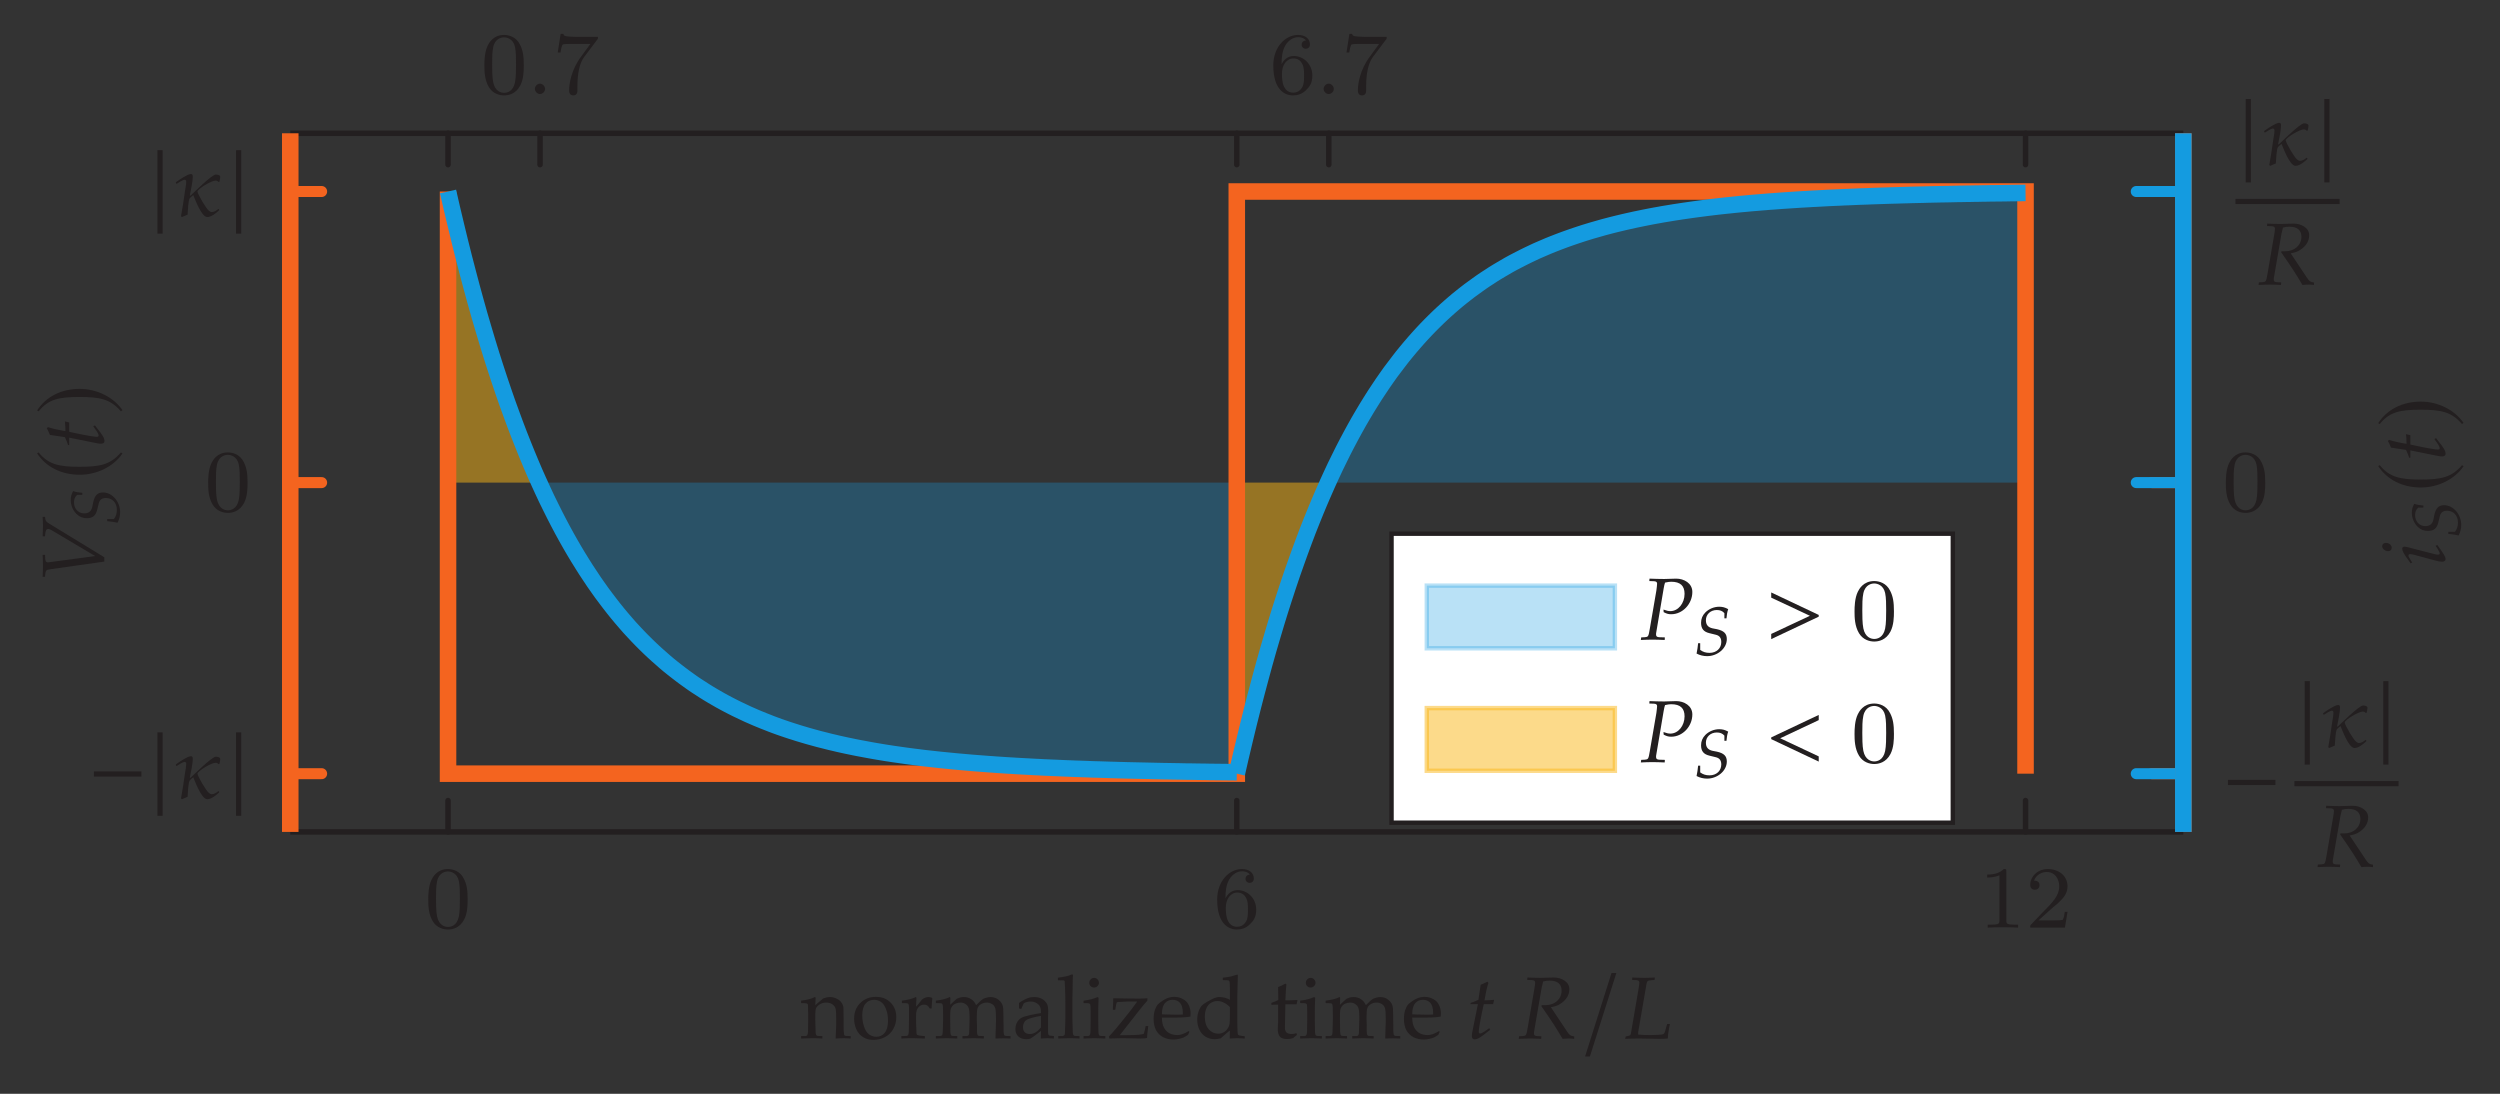 <?xml version="1.0" encoding="UTF-8"?>
<svg xmlns="http://www.w3.org/2000/svg" xmlns:xlink="http://www.w3.org/1999/xlink" width="226.054pt" height="98.902pt" viewBox="0 0 226.054 98.902" version="1.1">
<rect x="0" y="0" width="226.054" height="98.902" fill="#333333" stroke="none"/>
<defs>
<g>
<symbol overflow="visible" id="glyph0-0">
<path style="stroke:none;" d=""/>
</symbol>
<symbol overflow="visible" id="glyph0-1">
<path style="stroke:none;" d="M 3.891 -2.547 C 3.891 -3.391 3.812 -3.906 3.547 -4.422 C 3.203 -5.125 2.547 -5.297 2.109 -5.297 C 1.109 -5.297 0.734 -4.547 0.625 -4.328 C 0.344 -3.75 0.328 -2.953 0.328 -2.547 C 0.328 -2.016 0.344 -1.219 0.734 -0.578 C 1.094 0.016 1.688 0.172 2.109 0.172 C 2.5 0.172 3.172 0.047 3.578 -0.734 C 3.875 -1.312 3.891 -2.031 3.891 -2.547 Z M 3.188 -2.641 C 3.188 -2.172 3.188 -1.453 3.094 -1 C 2.922 -0.172 2.375 -0.062 2.109 -0.062 C 1.844 -0.062 1.297 -0.188 1.125 -1.016 C 1.031 -1.469 1.031 -2.219 1.031 -2.641 C 1.031 -3.188 1.031 -3.75 1.125 -4.188 C 1.297 -5 1.906 -5.078 2.109 -5.078 C 2.375 -5.078 2.938 -4.938 3.094 -4.219 C 3.188 -3.781 3.188 -3.172 3.188 -2.641 Z M 3.188 -2.641 "/>
</symbol>
<symbol overflow="visible" id="glyph0-2">
<path style="stroke:none;" d="M 3.875 -1.625 C 3.875 -2.656 3.078 -3.391 2.203 -3.391 C 1.625 -3.391 1.281 -3.031 1.094 -2.641 C 1.094 -3.297 1.156 -3.875 1.438 -4.359 C 1.688 -4.766 2.094 -5.094 2.594 -5.094 C 2.75 -5.094 3.109 -5.062 3.297 -4.797 C 2.938 -4.766 2.906 -4.5 2.906 -4.422 C 2.906 -4.172 3.094 -4.047 3.281 -4.047 C 3.422 -4.047 3.656 -4.125 3.656 -4.438 C 3.656 -4.906 3.297 -5.297 2.578 -5.297 C 1.469 -5.297 0.344 -4.25 0.344 -2.531 C 0.344 -0.359 1.359 0.172 2.125 0.172 C 2.516 0.172 2.922 0.062 3.281 -0.281 C 3.609 -0.594 3.875 -0.922 3.875 -1.625 Z M 3.125 -1.625 C 3.125 -1.219 3.125 -0.875 2.969 -0.578 C 2.75 -0.219 2.484 -0.078 2.125 -0.078 C 1.703 -0.078 1.438 -0.359 1.328 -0.594 C 1.141 -0.953 1.125 -1.484 1.125 -1.797 C 1.125 -2.578 1.547 -3.172 2.172 -3.172 C 2.562 -3.172 2.812 -2.969 2.953 -2.688 C 3.125 -2.391 3.125 -2.031 3.125 -1.625 Z M 3.125 -1.625 "/>
</symbol>
<symbol overflow="visible" id="glyph0-3">
<path style="stroke:none;" d="M 3.562 0 L 3.562 -0.266 L 3.281 -0.266 C 2.531 -0.266 2.5 -0.359 2.5 -0.656 L 2.5 -5.078 C 2.5 -5.297 2.484 -5.297 2.266 -5.297 C 1.938 -4.984 1.516 -4.797 0.766 -4.797 L 0.766 -4.531 C 0.984 -4.531 1.406 -4.531 1.875 -4.734 L 1.875 -0.656 C 1.875 -0.359 1.844 -0.266 1.094 -0.266 L 0.812 -0.266 L 0.812 0 C 1.141 -0.031 1.828 -0.031 2.188 -0.031 C 2.547 -0.031 3.234 -0.031 3.562 0 Z M 3.562 0 "/>
</symbol>
<symbol overflow="visible" id="glyph0-4">
<path style="stroke:none;" d="M 3.797 -1.422 L 3.547 -1.422 C 3.531 -1.266 3.469 -0.875 3.375 -0.719 C 3.328 -0.656 2.719 -0.656 2.594 -0.656 L 1.172 -0.656 L 2.25 -1.625 C 2.375 -1.75 2.703 -2.016 2.844 -2.125 C 3.328 -2.578 3.797 -3.016 3.797 -3.734 C 3.797 -4.688 3 -5.297 2.016 -5.297 C 1.047 -5.297 0.422 -4.578 0.422 -3.859 C 0.422 -3.469 0.734 -3.422 0.844 -3.422 C 1.016 -3.422 1.266 -3.531 1.266 -3.844 C 1.266 -4.25 0.859 -4.25 0.766 -4.25 C 1 -4.844 1.531 -5.031 1.922 -5.031 C 2.656 -5.031 3.047 -4.406 3.047 -3.734 C 3.047 -2.906 2.469 -2.297 1.516 -1.344 L 0.516 -0.297 C 0.422 -0.219 0.422 -0.203 0.422 0 L 3.562 0 Z M 3.797 -1.422 "/>
</symbol>
<symbol overflow="visible" id="glyph0-5">
<path style="stroke:none;" d="M 4.109 -5.125 L 2.078 -5.125 C 1.875 -5.125 1.641 -5.141 1.438 -5.156 C 1.016 -5.188 1.016 -5.266 0.984 -5.391 L 0.734 -5.391 L 0.469 -3.703 L 0.719 -3.703 C 0.734 -3.828 0.828 -4.375 0.938 -4.438 C 1.016 -4.484 1.625 -4.484 1.734 -4.484 L 3.422 -4.484 L 2.609 -3.375 C 1.703 -2.172 1.5 -0.906 1.5 -0.281 C 1.5 -0.203 1.5 0.172 1.875 0.172 C 2.25 0.172 2.25 -0.188 2.25 -0.281 L 2.25 -0.672 C 2.25 -1.812 2.453 -2.75 2.844 -3.281 L 4.031 -4.859 C 4.109 -4.938 4.109 -4.953 4.109 -5.125 Z M 4.109 -5.125 "/>
</symbol>
<symbol overflow="visible" id="glyph1-0">
<path style="stroke:none;" d=""/>
</symbol>
<symbol overflow="visible" id="glyph1-1">
<path style="stroke:none;" d="M 4.812 -1.922 L 4.812 -2.391 L 0.516 -2.391 L 0.516 -1.922 Z M 4.812 -1.922 "/>
</symbol>
<symbol overflow="visible" id="glyph1-2">
<path style="stroke:none;" d="M 1.078 1.625 L 1.078 -5.922 L 0.609 -5.922 L 0.609 1.625 Z M 1.078 1.625 "/>
</symbol>
<symbol overflow="visible" id="glyph1-3">
<path style="stroke:none;" d="M 0.516 1.625 L 0.953 1.625 L 3.344 -5.922 L 2.906 -5.922 Z M 0.516 1.625 "/>
</symbol>
<symbol overflow="visible" id="glyph2-0">
<path style="stroke:none;" d=""/>
</symbol>
<symbol overflow="visible" id="glyph2-1">
<path style="stroke:none;" d="M 4.297 -3.5 C 4.297 -3.688 4.031 -3.719 3.891 -3.719 C 3.531 -3.719 1.781 -1.969 1.609 -1.812 L 1.547 -1.828 C 1.641 -2.359 1.812 -3.016 1.812 -3.562 C 1.812 -3.688 1.766 -3.766 1.641 -3.766 C 1.344 -3.766 0.547 -3.219 0.297 -3.031 L 0.281 -2.969 L 0.312 -2.906 L 0.375 -2.891 C 0.516 -2.984 0.922 -3.25 1.078 -3.25 C 1.172 -3.25 1.219 -3.172 1.219 -3.094 C 1.219 -2.828 1.156 -2.516 1.109 -2.234 C 1 -1.469 0.891 -0.703 0.75 0.047 L 0.828 0.125 C 1 0.047 1.172 -0.016 1.344 -0.094 C 1.359 -0.359 1.406 -1.391 1.531 -1.562 C 1.594 -1.656 1.781 -1.797 1.859 -1.859 C 1.969 -1.625 2.578 0.125 3.125 0.125 C 3.5 0.125 3.938 -0.25 4.188 -0.484 L 4.203 -0.531 L 4.156 -0.594 L 4.125 -0.609 C 3.953 -0.469 3.75 -0.328 3.531 -0.328 C 3.438 -0.328 3.359 -0.375 3.281 -0.438 C 3.047 -0.594 2.281 -1.891 2.234 -2.188 C 2.328 -2.484 3.516 -3.172 3.875 -3.172 C 3.984 -3.172 4.078 -3.125 4.141 -3.047 L 4.219 -3.062 C 4.25 -3.203 4.297 -3.359 4.297 -3.5 Z M 4.297 -3.5 "/>
</symbol>
<symbol overflow="visible" id="glyph2-2">
<path style="stroke:none;" d="M 4.812 -2.078 L 4.812 -2.234 L 0.516 -4.266 L 0.516 -3.797 L 4.016 -2.156 L 0.516 -0.516 L 0.516 -0.047 Z M 4.812 -2.078 "/>
</symbol>
<symbol overflow="visible" id="glyph2-3">
<path style="stroke:none;" d="M 4.812 -0.047 L 4.812 -0.516 L 1.328 -2.156 L 4.812 -3.797 L 4.812 -4.266 L 0.516 -2.234 L 0.516 -2.078 Z M 4.812 -0.047 "/>
</symbol>
<symbol overflow="visible" id="glyph3-0">
<path style="stroke:none;" d=""/>
</symbol>
<symbol overflow="visible" id="glyph3-1">
<path style="stroke:none;" d="M 1.453 -0.422 C 1.453 -0.656 1.234 -0.891 0.984 -0.891 C 0.75 -0.891 0.531 -0.656 0.531 -0.422 C 0.531 -0.188 0.75 0.047 0.984 0.047 C 1.234 0.047 1.453 -0.172 1.453 -0.422 Z M 1.453 -0.422 "/>
</symbol>
<symbol overflow="visible" id="glyph3-2">
<path style="stroke:none;" d="M 5.094 0.031 L 5.094 -0.188 C 4.766 -0.234 4.672 -0.297 4.453 -0.625 L 2.984 -2.828 C 3.422 -2.906 3.656 -3 3.938 -3.203 C 4.406 -3.531 4.656 -3.969 4.656 -4.469 C 4.656 -5.141 3.922 -5.516 3.266 -5.516 C 2.859 -5.516 2.469 -5.484 2.062 -5.484 C 1.656 -5.484 1.266 -5.5 0.859 -5.516 L 0.844 -5.297 L 1.281 -5.281 C 1.469 -5.266 1.562 -5.203 1.562 -5.062 C 1.562 -4.953 1.531 -4.688 1.484 -4.453 L 0.891 -1 C 0.766 -0.266 0.75 -0.25 0.438 -0.219 L 0.109 -0.203 L 0.078 0.031 C 0.422 0.016 0.766 0 1.125 0 C 1.453 0 1.781 0.016 2.109 0.031 L 2.125 -0.203 L 1.734 -0.219 C 1.516 -0.234 1.453 -0.297 1.453 -0.469 C 1.453 -0.531 1.453 -0.609 1.484 -0.734 L 2.156 -4.625 L 2.234 -4.938 L 2.281 -5.156 C 2.516 -5.219 2.672 -5.234 2.891 -5.234 C 3.578 -5.234 3.953 -4.922 3.953 -4.328 C 3.953 -3.562 3.328 -3.016 2.5 -3.016 L 2.156 -3.016 L 2.125 -2.922 C 3.203 -1.375 3.438 -0.984 4.047 0.031 C 4.234 0.016 4.438 0 4.625 0 C 4.797 0 4.938 0.016 5.094 0.031 Z M 5.094 0.031 "/>
</symbol>
<symbol overflow="visible" id="glyph3-3">
<path style="stroke:none;" d="M 2.109 -0.781 L 2.031 -0.938 L 1.672 -0.688 C 1.438 -0.516 1.281 -0.453 1.188 -0.453 C 1.125 -0.453 1.078 -0.516 1.078 -0.609 C 1.078 -0.812 1.172 -1.438 1.422 -2.609 L 1.531 -3.109 L 2.375 -3.109 L 2.469 -3.5 C 2.172 -3.469 1.891 -3.453 1.594 -3.453 C 1.719 -4.203 1.812 -4.594 1.953 -5.031 L 1.859 -5.141 C 1.703 -5.047 1.484 -4.953 1.25 -4.859 L 1.047 -3.5 C 0.688 -3.344 0.484 -3.25 0.344 -3.219 L 0.328 -3.109 L 1 -3.109 L 0.547 -0.859 C 0.516 -0.656 0.453 -0.453 0.453 -0.25 C 0.453 -0.047 0.531 0.078 0.688 0.078 C 0.969 0.078 1.234 -0.094 1.859 -0.594 C 2.016 -0.703 1.953 -0.672 2.109 -0.781 Z M 2.109 -0.781 "/>
</symbol>
<symbol overflow="visible" id="glyph3-4">
<path style="stroke:none;" d="M 3.984 0 C 3.969 -0.203 4.062 -0.828 4.172 -1.312 L 3.922 -1.312 L 3.781 -0.828 C 3.719 -0.562 3.656 -0.438 3.562 -0.391 C 3.469 -0.344 2.875 -0.312 2.422 -0.312 C 1.984 -0.312 1.781 -0.312 1.297 -0.359 C 1.297 -0.469 1.297 -0.547 1.312 -0.641 L 2.047 -4.891 C 2.094 -5.188 2.156 -5.25 2.453 -5.266 L 2.781 -5.297 L 2.812 -5.516 C 2.484 -5.5 2.172 -5.484 1.844 -5.484 C 1.484 -5.484 1.125 -5.5 0.766 -5.516 L 0.75 -5.297 L 1.125 -5.281 C 1.312 -5.266 1.406 -5.203 1.406 -5.062 C 1.406 -4.953 1.375 -4.719 1.328 -4.453 L 0.641 -0.438 C 0.625 -0.297 0.516 -0.234 0.172 -0.188 L 0.125 0.031 C 0.531 0.016 0.953 0 1.359 0 C 1.953 0 2.547 0.031 3.141 0.031 C 3.469 0.031 3.703 0.031 3.984 0 Z M 3.984 0 "/>
</symbol>
<symbol overflow="visible" id="glyph3-5">
<path style="stroke:none;" d="M 4.734 -4.312 C 4.734 -5.109 3.969 -5.516 3.281 -5.516 C 2.922 -5.516 2.547 -5.484 2.188 -5.484 C 1.734 -5.484 1.297 -5.5 0.859 -5.516 L 0.844 -5.297 L 1.281 -5.281 C 1.469 -5.266 1.547 -5.203 1.547 -5.062 C 1.547 -4.953 1.516 -4.703 1.484 -4.453 L 0.891 -1 C 0.766 -0.266 0.75 -0.25 0.438 -0.219 L 0.109 -0.203 L 0.078 0.031 C 0.422 0.016 0.766 0 1.125 0 C 1.5 0 1.859 0.016 2.234 0.031 L 2.25 -0.203 L 1.734 -0.219 C 1.531 -0.234 1.453 -0.297 1.453 -0.469 C 1.453 -0.531 1.453 -0.594 1.484 -0.734 L 2.141 -4.625 C 2.141 -4.625 2.172 -4.797 2.203 -4.938 C 2.219 -4.984 2.234 -5.062 2.266 -5.156 C 2.547 -5.219 2.672 -5.234 2.828 -5.234 C 3.641 -5.234 4.031 -4.875 4.031 -4.141 C 4.031 -3.281 3.453 -2.578 2.75 -2.578 C 2.578 -2.578 2.422 -2.609 2.125 -2.719 L 2.141 -2.484 C 2.438 -2.328 2.594 -2.297 2.828 -2.297 C 3.859 -2.297 4.734 -3.234 4.734 -4.312 Z M 4.734 -4.312 "/>
</symbol>
<symbol overflow="visible" id="glyph4-0">
<path style="stroke:none;" d="M 1 0 L 1 -4.984 L 4.984 -4.984 L 4.984 0 Z M 1.125 -0.125 L 4.859 -0.125 L 4.859 -4.859 L 1.125 -4.859 Z M 1.125 -0.125 "/>
</symbol>
<symbol overflow="visible" id="glyph4-1">
<path style="stroke:none;" d="M 0.109 0 L 0.109 -0.219 L 0.484 -0.219 C 0.535 -0.227 0.578 -0.238 0.609 -0.25 C 0.641 -0.27 0.66 -0.289 0.672 -0.312 C 0.703 -0.363 0.723 -0.457 0.734 -0.594 C 0.734 -0.625 0.738 -1 0.75 -1.719 L 0.75 -2.172 C 0.75 -2.379 0.742 -2.602 0.734 -2.844 C 0.734 -3 0.723 -3.086 0.703 -3.109 C 0.68 -3.141 0.648 -3.16 0.609 -3.172 C 0.566 -3.191 0.398 -3.203 0.109 -3.203 L 0.109 -3.422 C 0.629 -3.492 1.008 -3.586 1.25 -3.703 C 1.301 -3.734 1.336 -3.75 1.359 -3.75 C 1.379 -3.75 1.395 -3.738 1.406 -3.719 C 1.414 -3.707 1.422 -3.691 1.422 -3.672 C 1.422 -3.648 1.422 -3.629 1.422 -3.609 C 1.41 -3.516 1.398 -3.316 1.391 -3.016 L 2.109 -3.625 C 2.328 -3.707 2.531 -3.75 2.719 -3.75 C 2.926 -3.75 3.125 -3.703 3.312 -3.609 C 3.5 -3.523 3.641 -3.414 3.734 -3.281 C 3.836 -3.156 3.906 -3 3.938 -2.812 C 3.945 -2.688 3.953 -2.359 3.953 -1.828 L 3.953 -1.141 C 3.953 -0.805 3.961 -0.578 3.984 -0.453 C 3.992 -0.367 4.008 -0.312 4.031 -0.281 C 4.062 -0.258 4.109 -0.242 4.172 -0.234 L 4.594 -0.219 L 4.594 0 C 4.332 -0.02 4.117 -0.031 3.953 -0.031 C 3.805 -0.031 3.566 -0.02 3.234 0 C 3.266 -0.645 3.281 -1.051 3.281 -1.219 L 3.281 -1.875 C 3.281 -2.281 3.266 -2.547 3.234 -2.672 C 3.191 -2.848 3.094 -2.988 2.938 -3.094 C 2.781 -3.195 2.594 -3.25 2.375 -3.25 C 2.176 -3.25 1.992 -3.203 1.828 -3.109 C 1.672 -3.016 1.555 -2.906 1.484 -2.781 C 1.422 -2.664 1.391 -2.469 1.391 -2.188 L 1.391 -1.719 C 1.41 -1.039 1.422 -0.676 1.422 -0.625 C 1.422 -0.488 1.438 -0.391 1.469 -0.328 C 1.477 -0.305 1.492 -0.285 1.516 -0.266 C 1.535 -0.254 1.566 -0.242 1.609 -0.234 C 1.617 -0.234 1.758 -0.227 2.031 -0.219 L 2.031 0 C 1.719 -0.02 1.43 -0.031 1.172 -0.031 C 0.953 -0.031 0.598 -0.02 0.109 0 Z M 0.109 0 "/>
</symbol>
<symbol overflow="visible" id="glyph4-2">
<path style="stroke:none;" d="M 0.266 -1.797 C 0.266 -2.367 0.445 -2.836 0.812 -3.203 C 1.188 -3.578 1.66 -3.766 2.234 -3.766 C 2.785 -3.766 3.227 -3.594 3.562 -3.25 C 3.906 -2.906 4.078 -2.461 4.078 -1.922 C 4.078 -1.547 3.988 -1.195 3.812 -0.875 C 3.645 -0.562 3.398 -0.316 3.078 -0.141 C 2.754 0.035 2.398 0.125 2.016 0.125 C 1.711 0.125 1.457 0.07 1.25 -0.031 C 1.039 -0.133 0.867 -0.258 0.734 -0.406 C 0.609 -0.562 0.508 -0.723 0.438 -0.891 C 0.32 -1.172 0.266 -1.473 0.266 -1.797 Z M 1 -2.078 C 1 -1.754 1.051 -1.426 1.156 -1.094 C 1.258 -0.77 1.41 -0.531 1.609 -0.375 C 1.816 -0.227 2.039 -0.156 2.281 -0.156 C 2.582 -0.156 2.832 -0.273 3.031 -0.516 C 3.227 -0.754 3.328 -1.117 3.328 -1.609 C 3.328 -2.023 3.266 -2.379 3.141 -2.672 C 3.023 -2.973 2.875 -3.188 2.688 -3.312 C 2.5 -3.438 2.297 -3.5 2.078 -3.5 C 1.754 -3.5 1.492 -3.383 1.297 -3.156 C 1.098 -2.926 1 -2.566 1 -2.078 Z M 1 -2.078 "/>
</symbol>
<symbol overflow="visible" id="glyph4-3">
<path style="stroke:none;" d="M 0.188 0 L 0.188 -0.219 C 0.477 -0.227 0.633 -0.234 0.656 -0.234 C 0.695 -0.242 0.727 -0.254 0.75 -0.266 C 0.781 -0.285 0.801 -0.312 0.812 -0.344 C 0.832 -0.406 0.848 -0.5 0.859 -0.625 C 0.867 -1.32 0.875 -1.688 0.875 -1.719 L 0.875 -2.172 C 0.875 -2.379 0.875 -2.602 0.875 -2.844 C 0.863 -3 0.848 -3.086 0.828 -3.109 C 0.816 -3.141 0.789 -3.16 0.75 -3.172 C 0.707 -3.191 0.535 -3.203 0.234 -3.203 L 0.234 -3.422 C 0.754 -3.492 1.141 -3.586 1.391 -3.703 C 1.441 -3.734 1.473 -3.75 1.484 -3.75 C 1.504 -3.75 1.52 -3.738 1.531 -3.719 C 1.539 -3.707 1.547 -3.691 1.547 -3.672 C 1.547 -3.648 1.547 -3.629 1.547 -3.609 C 1.535 -3.441 1.523 -3.195 1.516 -2.875 C 1.641 -3 1.75 -3.129 1.844 -3.266 C 1.945 -3.398 2.02 -3.488 2.062 -3.531 C 2.133 -3.594 2.223 -3.645 2.328 -3.688 C 2.43 -3.727 2.535 -3.75 2.641 -3.75 C 2.754 -3.75 2.863 -3.723 2.969 -3.672 L 2.984 -3.625 C 2.953 -3.281 2.93 -2.977 2.922 -2.719 L 2.75 -2.719 C 2.688 -2.844 2.613 -2.93 2.531 -2.984 C 2.457 -3.035 2.359 -3.062 2.234 -3.062 C 2.035 -3.062 1.863 -2.977 1.719 -2.812 C 1.582 -2.656 1.516 -2.41 1.516 -2.078 L 1.516 -1.688 C 1.516 -1.508 1.523 -1.195 1.547 -0.75 C 1.547 -0.582 1.551 -0.477 1.562 -0.438 C 1.57 -0.395 1.582 -0.363 1.594 -0.344 C 1.613 -0.32 1.645 -0.305 1.688 -0.297 C 1.758 -0.266 1.969 -0.238 2.312 -0.219 L 2.312 0 C 1.852 -0.02 1.461 -0.031 1.141 -0.031 C 0.816 -0.031 0.5 -0.02 0.188 0 Z M 0.188 0 "/>
</symbol>
<symbol overflow="visible" id="glyph4-4">
<path style="stroke:none;" d="M 0.156 0 L 0.156 -0.219 L 0.531 -0.219 C 0.582 -0.227 0.625 -0.238 0.656 -0.25 C 0.688 -0.27 0.711 -0.289 0.734 -0.312 C 0.754 -0.363 0.77 -0.457 0.781 -0.594 C 0.781 -0.625 0.789 -1 0.812 -1.719 L 0.812 -2.172 C 0.812 -2.379 0.805 -2.602 0.797 -2.844 C 0.785 -3 0.77 -3.086 0.75 -3.109 C 0.738 -3.141 0.711 -3.16 0.672 -3.172 C 0.629 -3.191 0.457 -3.203 0.156 -3.203 L 0.156 -3.422 C 0.688 -3.492 1.07 -3.586 1.312 -3.703 C 1.363 -3.734 1.398 -3.75 1.422 -3.75 C 1.43 -3.75 1.441 -3.738 1.453 -3.719 C 1.461 -3.707 1.469 -3.691 1.469 -3.672 C 1.469 -3.648 1.469 -3.629 1.469 -3.609 C 1.457 -3.484 1.453 -3.297 1.453 -3.047 L 1.953 -3.516 C 2.016 -3.566 2.055 -3.598 2.078 -3.609 C 2.141 -3.641 2.223 -3.672 2.328 -3.703 C 2.441 -3.734 2.562 -3.75 2.688 -3.75 C 2.938 -3.75 3.156 -3.688 3.344 -3.562 C 3.539 -3.438 3.691 -3.254 3.797 -3.016 L 4.219 -3.422 C 4.32 -3.504 4.391 -3.555 4.422 -3.578 C 4.492 -3.617 4.594 -3.656 4.719 -3.688 C 4.844 -3.727 4.961 -3.75 5.078 -3.75 C 5.379 -3.75 5.629 -3.664 5.828 -3.5 C 6.023 -3.344 6.148 -3.164 6.203 -2.969 C 6.242 -2.844 6.266 -2.555 6.266 -2.109 L 6.266 -1.719 L 6.281 -1.172 C 6.281 -0.859 6.281 -0.676 6.281 -0.625 C 6.289 -0.488 6.305 -0.391 6.328 -0.328 C 6.336 -0.305 6.352 -0.285 6.375 -0.266 C 6.406 -0.254 6.441 -0.242 6.484 -0.234 C 6.492 -0.234 6.633 -0.227 6.906 -0.219 L 6.906 0 C 6.582 -0.008 6.359 -0.016 6.234 -0.016 C 6.117 -0.016 5.891 -0.008 5.547 0 L 5.578 -1.078 L 5.594 -1.5 L 5.594 -1.828 C 5.594 -2.266 5.57 -2.562 5.531 -2.719 C 5.488 -2.883 5.395 -3.016 5.25 -3.109 C 5.102 -3.203 4.941 -3.25 4.766 -3.25 C 4.547 -3.25 4.348 -3.188 4.172 -3.062 C 4.047 -2.969 3.961 -2.852 3.922 -2.719 C 3.879 -2.594 3.859 -2.344 3.859 -1.969 L 3.859 -1.719 L 3.875 -1.172 C 3.875 -0.859 3.875 -0.676 3.875 -0.625 C 3.883 -0.488 3.898 -0.391 3.922 -0.328 C 3.93 -0.305 3.945 -0.285 3.969 -0.266 C 3.988 -0.254 4.02 -0.242 4.062 -0.234 C 4.082 -0.234 4.227 -0.227 4.5 -0.219 L 4.5 0 C 4.113 -0.02 3.805 -0.031 3.578 -0.031 C 3.391 -0.031 3.051 -0.02 2.562 0 L 2.562 -0.219 L 2.938 -0.219 C 2.988 -0.227 3.031 -0.238 3.062 -0.25 C 3.094 -0.27 3.113 -0.289 3.125 -0.312 C 3.156 -0.363 3.172 -0.457 3.172 -0.594 C 3.18 -0.625 3.191 -1 3.203 -1.719 L 3.203 -2.016 C 3.203 -2.348 3.176 -2.594 3.125 -2.75 C 3.07 -2.906 2.977 -3.023 2.844 -3.109 C 2.719 -3.203 2.566 -3.25 2.391 -3.25 C 2.234 -3.25 2.082 -3.219 1.938 -3.156 C 1.801 -3.094 1.695 -3.008 1.625 -2.906 C 1.551 -2.812 1.504 -2.707 1.484 -2.594 C 1.461 -2.414 1.453 -2.203 1.453 -1.953 L 1.453 -1.719 C 1.461 -1.039 1.469 -0.676 1.469 -0.625 C 1.477 -0.488 1.492 -0.391 1.516 -0.328 C 1.523 -0.305 1.539 -0.285 1.562 -0.266 C 1.582 -0.254 1.613 -0.242 1.656 -0.234 C 1.676 -0.234 1.82 -0.227 2.094 -0.219 L 2.094 0 C 1.727 -0.02 1.422 -0.031 1.172 -0.031 C 0.953 -0.031 0.613 -0.02 0.156 0 Z M 0.156 0 "/>
</symbol>
<symbol overflow="visible" id="glyph4-5">
<path style="stroke:none;" d="M 0.844 -2.672 L 0.641 -2.719 C 0.641 -2.781 0.641 -2.863 0.641 -2.969 C 0.641 -3.07 0.641 -3.156 0.641 -3.219 C 0.961 -3.438 1.234 -3.582 1.453 -3.656 C 1.609 -3.719 1.785 -3.75 1.984 -3.75 C 2.285 -3.75 2.535 -3.691 2.734 -3.578 C 2.93 -3.461 3.082 -3.301 3.188 -3.094 C 3.25 -2.945 3.281 -2.75 3.281 -2.5 L 3.266 -1.797 L 3.266 -0.625 C 3.266 -0.5 3.273 -0.41 3.297 -0.359 C 3.316 -0.316 3.344 -0.289 3.375 -0.281 C 3.406 -0.258 3.461 -0.25 3.547 -0.25 L 3.797 -0.219 L 3.797 0 C 3.578 -0.02 3.391 -0.031 3.234 -0.031 C 3.078 -0.031 2.867 -0.02 2.609 0 L 2.625 -0.688 C 2.102 -0.281 1.789 -0.051 1.688 0 C 1.594 0.039 1.469 0.062 1.312 0.062 C 1 0.062 0.754 -0.02 0.578 -0.188 C 0.398 -0.352 0.312 -0.578 0.312 -0.859 C 0.312 -1.035 0.344 -1.195 0.406 -1.344 C 0.469 -1.488 0.539 -1.602 0.625 -1.688 C 0.719 -1.781 0.805 -1.848 0.891 -1.891 C 1.035 -1.961 1.273 -2.035 1.609 -2.109 C 1.953 -2.191 2.289 -2.254 2.625 -2.297 C 2.633 -2.535 2.609 -2.723 2.547 -2.859 C 2.484 -3.004 2.375 -3.117 2.219 -3.203 C 2.07 -3.297 1.895 -3.344 1.688 -3.344 C 1.531 -3.344 1.395 -3.32 1.281 -3.281 C 1.164 -3.238 1.094 -3.203 1.062 -3.172 L 1 -3.031 C 0.926 -2.875 0.875 -2.754 0.844 -2.672 Z M 2.625 -2.047 C 2.289 -1.992 2.004 -1.93 1.766 -1.859 C 1.523 -1.797 1.359 -1.723 1.266 -1.641 C 1.203 -1.598 1.148 -1.535 1.109 -1.453 C 1.035 -1.316 1 -1.172 1 -1.016 C 1 -0.828 1.051 -0.676 1.156 -0.562 C 1.27 -0.457 1.422 -0.406 1.609 -0.406 C 1.785 -0.406 1.957 -0.453 2.125 -0.547 C 2.289 -0.648 2.457 -0.801 2.625 -1 Z M 2.625 -2.047 "/>
</symbol>
<symbol overflow="visible" id="glyph4-6">
<path style="stroke:none;" d="M 0.203 0 L 0.203 -0.219 L 0.562 -0.219 C 0.625 -0.227 0.664 -0.238 0.688 -0.25 C 0.719 -0.27 0.742 -0.289 0.766 -0.312 C 0.797 -0.363 0.812 -0.457 0.812 -0.594 C 0.812 -0.625 0.82 -1 0.844 -1.719 L 0.844 -3.328 C 0.844 -3.766 0.832 -4.211 0.812 -4.672 C 0.801 -4.984 0.789 -5.156 0.781 -5.188 C 0.758 -5.219 0.738 -5.238 0.719 -5.25 C 0.676 -5.258 0.492 -5.266 0.172 -5.266 L 0.172 -5.5 C 0.754 -5.57 1.16 -5.664 1.391 -5.781 C 1.43 -5.789 1.457 -5.797 1.469 -5.797 C 1.488 -5.797 1.504 -5.789 1.516 -5.781 C 1.523 -5.77 1.531 -5.754 1.531 -5.734 C 1.531 -5.711 1.531 -5.688 1.531 -5.656 L 1.516 -5.531 C 1.504 -5.062 1.5 -4.664 1.5 -4.344 L 1.484 -3.734 L 1.484 -1.719 C 1.504 -1.039 1.516 -0.676 1.516 -0.625 C 1.516 -0.488 1.531 -0.391 1.562 -0.328 C 1.57 -0.305 1.586 -0.285 1.609 -0.266 C 1.629 -0.254 1.66 -0.242 1.703 -0.234 C 1.723 -0.234 1.863 -0.227 2.125 -0.219 L 2.125 0 C 1.781 -0.02 1.473 -0.031 1.203 -0.031 C 0.953 -0.031 0.617 -0.02 0.203 0 Z M 0.203 0 "/>
</symbol>
<symbol overflow="visible" id="glyph4-7">
<path style="stroke:none;" d="M 1.125 -5.484 C 1.25 -5.484 1.352 -5.438 1.438 -5.344 C 1.52 -5.258 1.562 -5.156 1.562 -5.031 C 1.562 -4.914 1.516 -4.816 1.422 -4.734 C 1.336 -4.648 1.238 -4.609 1.125 -4.609 C 1 -4.609 0.895 -4.648 0.812 -4.734 C 0.727 -4.816 0.688 -4.914 0.688 -5.031 C 0.688 -5.156 0.727 -5.258 0.812 -5.344 C 0.895 -5.438 1 -5.484 1.125 -5.484 Z M 0.172 -3.203 L 0.172 -3.422 C 0.68 -3.484 1.102 -3.594 1.438 -3.75 L 1.531 -3.688 C 1.508 -3.133 1.5 -2.711 1.5 -2.422 L 1.5 -1.719 C 1.508 -1.039 1.516 -0.676 1.516 -0.625 C 1.523 -0.488 1.539 -0.391 1.562 -0.328 C 1.57 -0.305 1.586 -0.285 1.609 -0.266 C 1.629 -0.254 1.66 -0.242 1.703 -0.234 C 1.723 -0.234 1.867 -0.227 2.141 -0.219 L 2.141 0 C 1.742 -0.02 1.426 -0.031 1.188 -0.031 C 0.988 -0.031 0.648 -0.02 0.172 0 L 0.172 -0.219 L 0.547 -0.219 C 0.598 -0.227 0.641 -0.238 0.672 -0.25 C 0.703 -0.27 0.723 -0.289 0.734 -0.312 C 0.766 -0.363 0.785 -0.457 0.797 -0.594 C 0.797 -0.625 0.801 -1 0.812 -1.719 L 0.812 -2.391 C 0.812 -2.785 0.801 -3.016 0.781 -3.078 C 0.758 -3.117 0.727 -3.148 0.688 -3.172 C 0.656 -3.191 0.484 -3.203 0.172 -3.203 Z M 0.172 -3.203 "/>
</symbol>
<symbol overflow="visible" id="glyph4-8">
<path style="stroke:none;" d="M 0.188 0 L 0.141 -0.172 C 0.41 -0.461 0.617 -0.695 0.766 -0.875 C 1.109 -1.281 1.566 -1.848 2.141 -2.578 C 2.211 -2.672 2.398 -2.926 2.703 -3.344 L 1.797 -3.344 C 1.672 -3.344 1.473 -3.332 1.203 -3.312 C 1.035 -3.312 0.93 -3.301 0.891 -3.281 C 0.867 -3.27 0.852 -3.254 0.844 -3.234 C 0.832 -3.211 0.816 -3.148 0.797 -3.047 L 0.719 -2.594 L 0.5 -2.594 C 0.52 -3.039 0.531 -3.289 0.531 -3.344 C 0.531 -3.406 0.531 -3.492 0.531 -3.609 L 0.562 -3.641 C 1.52 -3.617 2.289 -3.609 2.875 -3.609 C 3.156 -3.609 3.406 -3.617 3.625 -3.641 L 3.625 -3.422 C 3.445 -3.242 3.141 -2.875 2.703 -2.312 C 1.867 -1.258 1.344 -0.586 1.125 -0.297 L 1.406 -0.297 C 1.625 -0.297 1.93 -0.301 2.328 -0.312 C 2.723 -0.32 3.008 -0.348 3.188 -0.391 C 3.238 -0.398 3.273 -0.41 3.297 -0.422 C 3.305 -0.43 3.312 -0.445 3.312 -0.469 C 3.363 -0.633 3.414 -0.852 3.469 -1.125 L 3.703 -1.125 C 3.672 -0.82 3.648 -0.641 3.641 -0.578 C 3.629 -0.547 3.613 -0.367 3.594 -0.047 C 3.445 -0.016 3.258 0 3.031 0 L 1.344 -0.031 Z M 0.188 0 "/>
</symbol>
<symbol overflow="visible" id="glyph4-9">
<path style="stroke:none;" d="M 3.438 -0.609 L 3.312 -0.328 C 3.133 -0.211 3.004 -0.133 2.922 -0.094 C 2.797 -0.039 2.656 0 2.5 0.031 C 2.344 0.07 2.176 0.094 2 0.094 C 1.664 0.094 1.359 0.023 1.078 -0.109 C 0.797 -0.254 0.578 -0.469 0.422 -0.75 C 0.273 -1.039 0.203 -1.379 0.203 -1.766 C 0.203 -2.055 0.238 -2.32 0.312 -2.562 C 0.395 -2.801 0.488 -2.977 0.594 -3.094 C 0.676 -3.176 0.797 -3.27 0.953 -3.375 C 1.109 -3.488 1.266 -3.578 1.422 -3.641 C 1.629 -3.723 1.848 -3.766 2.078 -3.766 C 2.367 -3.766 2.629 -3.695 2.859 -3.562 C 3.098 -3.438 3.27 -3.258 3.375 -3.031 C 3.488 -2.801 3.547 -2.539 3.547 -2.25 C 3.547 -2.176 3.539 -2.086 3.531 -1.984 C 3.344 -1.953 3.176 -1.93 3.031 -1.922 C 2.75 -1.898 2.469 -1.891 2.188 -1.891 L 0.953 -1.891 C 0.953 -1.516 1.016 -1.211 1.141 -0.984 C 1.266 -0.754 1.43 -0.582 1.641 -0.469 C 1.859 -0.363 2.086 -0.312 2.328 -0.312 C 2.484 -0.312 2.641 -0.336 2.797 -0.391 C 2.953 -0.441 3.145 -0.535 3.375 -0.672 Z M 0.953 -2.188 C 1.016 -2.188 1.148 -2.18 1.359 -2.172 C 1.742 -2.16 2.008 -2.156 2.156 -2.156 C 2.5 -2.156 2.727 -2.16 2.844 -2.172 C 2.844 -2.234 2.844 -2.281 2.844 -2.312 C 2.844 -2.727 2.758 -3.031 2.594 -3.219 C 2.426 -3.406 2.203 -3.5 1.922 -3.5 C 1.629 -3.5 1.395 -3.395 1.219 -3.188 C 1.039 -2.977 0.953 -2.645 0.953 -2.188 Z M 0.953 -2.188 "/>
</symbol>
<symbol overflow="visible" id="glyph4-10">
<path style="stroke:none;" d="M 2.641 -5.281 L 2.641 -5.5 C 2.93 -5.531 3.176 -5.566 3.375 -5.609 C 3.57 -5.66 3.766 -5.719 3.953 -5.781 L 4 -5.734 C 3.988 -5.516 3.977 -5.094 3.969 -4.469 L 3.953 -3.844 L 3.953 -1.406 C 3.953 -1.133 3.957 -0.898 3.969 -0.703 C 3.977 -0.516 3.992 -0.398 4.016 -0.359 C 4.035 -0.328 4.07 -0.301 4.125 -0.281 C 4.188 -0.258 4.352 -0.234 4.625 -0.203 L 4.625 0 C 4.301 -0.02 4.078 -0.031 3.953 -0.031 C 3.836 -0.031 3.609 -0.02 3.266 0 C 3.273 -0.176 3.281 -0.414 3.281 -0.719 C 3.176 -0.645 3.035 -0.531 2.859 -0.375 C 2.691 -0.227 2.555 -0.109 2.453 -0.016 C 2.242 0.035 2.062 0.062 1.906 0.062 C 1.613 0.062 1.344 -0.008 1.094 -0.156 C 0.852 -0.301 0.664 -0.508 0.531 -0.781 C 0.395 -1.062 0.328 -1.375 0.328 -1.719 C 0.328 -1.977 0.367 -2.223 0.453 -2.453 C 0.535 -2.691 0.641 -2.875 0.766 -3 C 0.828 -3.07 0.984 -3.18 1.234 -3.328 C 1.484 -3.473 1.688 -3.578 1.844 -3.641 C 2 -3.711 2.164 -3.75 2.344 -3.75 C 2.508 -3.75 2.672 -3.727 2.828 -3.688 C 2.984 -3.645 3.133 -3.582 3.281 -3.5 L 3.281 -4.531 C 3.281 -4.883 3.266 -5.102 3.234 -5.188 C 3.223 -5.207 3.203 -5.227 3.172 -5.25 C 3.117 -5.27 2.941 -5.281 2.641 -5.281 Z M 3.281 -2.844 C 3.102 -3.031 2.914 -3.164 2.719 -3.25 C 2.531 -3.344 2.344 -3.391 2.156 -3.391 C 1.945 -3.391 1.75 -3.332 1.562 -3.219 C 1.383 -3.113 1.25 -2.953 1.156 -2.734 C 1.062 -2.516 1.016 -2.254 1.016 -1.953 C 1.016 -1.473 1.133 -1.098 1.375 -0.828 C 1.613 -0.566 1.895 -0.438 2.219 -0.438 C 2.395 -0.438 2.551 -0.473 2.688 -0.547 C 2.832 -0.617 2.953 -0.723 3.047 -0.859 C 3.148 -0.992 3.219 -1.148 3.25 -1.328 C 3.27 -1.441 3.281 -1.723 3.281 -2.172 Z M 3.281 -2.844 "/>
</symbol>
<symbol overflow="visible" id="glyph4-11">
<path style="stroke:none;" d="M 0.172 -3.047 L 0.172 -3.219 C 0.43 -3.312 0.641 -3.398 0.797 -3.484 C 0.797 -4.098 0.789 -4.488 0.781 -4.656 C 1.039 -4.75 1.258 -4.852 1.438 -4.969 L 1.531 -4.891 C 1.5 -4.672 1.469 -4.191 1.438 -3.453 C 1.645 -3.453 1.77 -3.453 1.812 -3.453 C 1.832 -3.453 1.961 -3.457 2.203 -3.469 C 2.336 -3.469 2.441 -3.473 2.516 -3.484 L 2.531 -3.453 L 2.453 -3.094 C 2.285 -3.094 2.133 -3.094 2 -3.094 C 1.863 -3.094 1.676 -3.094 1.438 -3.094 L 1.406 -1.5 C 1.395 -1.113 1.395 -0.883 1.406 -0.812 C 1.426 -0.738 1.453 -0.672 1.484 -0.609 C 1.523 -0.555 1.57 -0.516 1.625 -0.484 C 1.688 -0.453 1.789 -0.426 1.938 -0.406 C 2.039 -0.406 2.125 -0.41 2.188 -0.422 C 2.25 -0.43 2.332 -0.453 2.438 -0.484 L 2.484 -0.328 C 2.359 -0.234 2.238 -0.133 2.125 -0.031 C 2.031 0 1.941 0.02 1.859 0.031 C 1.773 0.039 1.676 0.047 1.562 0.047 C 1.426 0.047 1.316 0.031 1.234 0 C 1.148 -0.02 1.07 -0.055 1 -0.109 C 0.938 -0.172 0.883 -0.242 0.844 -0.328 C 0.801 -0.422 0.77 -0.555 0.75 -0.734 C 0.758 -0.91 0.766 -1.102 0.766 -1.312 C 0.773 -1.352 0.781 -1.398 0.781 -1.453 L 0.781 -3.062 L 0.609 -3.062 C 0.484 -3.062 0.336 -3.055 0.172 -3.047 Z M 0.172 -3.047 "/>
</symbol>
<symbol overflow="visible" id="glyph5-0">
<path style="stroke:none;" d=""/>
</symbol>
<symbol overflow="visible" id="glyph5-1">
<path style="stroke:none;" d="M -5.297 -6.016 L -5.516 -6.016 C -5.5 -5.75 -5.484 -5.5 -5.484 -5.25 C -5.484 -4.906 -5.5 -4.578 -5.516 -4.25 L -5.297 -4.25 L -5.281 -4.469 C -5.25 -4.766 -5.172 -4.922 -5.016 -4.922 C -4.938 -4.922 -4.844 -4.891 -4.688 -4.797 L -0.766 -2.469 L -4.969 -1.906 C -5.219 -1.875 -5.266 -2.016 -5.281 -2.234 L -5.297 -2.578 L -5.516 -2.578 C -5.5 -2.25 -5.484 -1.906 -5.484 -1.578 C -5.484 -1.25 -5.5 -0.922 -5.516 -0.594 L -5.297 -0.594 L -5.281 -0.797 C -5.25 -1.141 -5.188 -1.234 -4.891 -1.266 L 0.062 -1.969 L 0.062 -2.359 L -4.875 -5.375 C -5.188 -5.562 -5.25 -5.641 -5.281 -5.859 Z M -5.297 -6.016 "/>
</symbol>
<symbol overflow="visible" id="glyph5-2">
<path style="stroke:none;" d="M -0.781 -2.109 L -0.938 -2.031 L -0.688 -1.672 C -0.516 -1.438 -0.453 -1.281 -0.453 -1.188 C -0.453 -1.125 -0.516 -1.078 -0.609 -1.078 C -0.812 -1.078 -1.438 -1.172 -2.609 -1.422 L -3.109 -1.531 L -3.109 -2.375 L -3.5 -2.469 C -3.469 -2.172 -3.453 -1.891 -3.453 -1.594 C -4.203 -1.719 -4.594 -1.812 -5.031 -1.953 L -5.141 -1.859 C -5.047 -1.703 -4.953 -1.484 -4.859 -1.25 L -3.5 -1.047 C -3.344 -0.688 -3.25 -0.484 -3.219 -0.344 L -3.109 -0.328 L -3.109 -1 L -0.859 -0.547 C -0.656 -0.516 -0.453 -0.453 -0.25 -0.453 C -0.047 -0.453 0.078 -0.531 0.078 -0.688 C 0.078 -0.969 -0.094 -1.234 -0.594 -1.859 C -0.703 -2.016 -0.672 -1.953 -0.781 -2.109 Z M -0.781 -2.109 "/>
</symbol>
<symbol overflow="visible" id="glyph5-3">
<path style="stroke:none;" d="M -0.672 -1.922 L -0.828 -1.844 L -0.688 -1.641 C -0.531 -1.391 -0.453 -1.234 -0.453 -1.141 C -0.453 -1.094 -0.516 -1.047 -0.609 -1.047 C -0.688 -1.047 -0.75 -1.047 -0.922 -1.094 L -3.344 -1.719 C -3.484 -1.75 -3.562 -1.766 -3.641 -1.766 C -3.766 -1.766 -3.844 -1.703 -3.844 -1.562 C -3.844 -1.391 -3.688 -1.094 -3.25 -0.5 L -3.094 -0.266 L -2.938 -0.328 L -3.094 -0.578 C -3.25 -0.812 -3.281 -0.891 -3.281 -0.969 C -3.281 -1.047 -3.219 -1.094 -3.109 -1.094 C -3.047 -1.094 -2.891 -1.062 -2.766 -1.031 L -0.859 -0.516 C -0.594 -0.438 -0.391 -0.406 -0.234 -0.406 C -0.047 -0.406 0.078 -0.5 0.078 -0.641 C 0.078 -0.859 -0.109 -1.141 -0.672 -1.922 Z M -5.328 -2.109 C -5.516 -2.109 -5.656 -1.984 -5.656 -1.812 C -5.656 -1.578 -5.391 -1.359 -5.125 -1.359 C -4.922 -1.359 -4.797 -1.469 -4.797 -1.672 C -4.797 -1.922 -5.031 -2.109 -5.328 -2.109 Z M -5.328 -2.109 "/>
</symbol>
<symbol overflow="visible" id="glyph6-0">
<path style="stroke:none;" d=""/>
</symbol>
<symbol overflow="visible" id="glyph6-1">
<path style="stroke:none;" d="M -1.438 -3 C -1.938 -3 -2.188 -2.734 -2.328 -2.109 L -2.406 -1.703 C -2.5 -1.297 -2.734 -1.109 -3.141 -1.109 C -3.672 -1.109 -4.062 -1.531 -4.062 -2.094 C -4.062 -2.391 -3.984 -2.594 -3.781 -2.781 L -3.312 -2.781 L -3.312 -2.969 C -3.641 -3 -3.875 -3.031 -4.141 -3.125 C -4.297 -2.844 -4.359 -2.609 -4.359 -2.312 C -4.359 -1.859 -4.172 -1.391 -3.844 -1.062 C -3.578 -0.797 -3.266 -0.672 -2.906 -0.672 C -2.375 -0.672 -2.094 -0.906 -1.969 -1.422 L -1.828 -2 C -1.75 -2.344 -1.531 -2.5 -1.172 -2.5 C -0.594 -2.5 -0.188 -2.062 -0.188 -1.438 C -0.188 -1.094 -0.266 -0.859 -0.453 -0.594 L -1.062 -0.594 L -1.062 -0.406 C -0.719 -0.375 -0.438 -0.328 -0.125 -0.266 C 0.031 -0.562 0.109 -0.891 0.109 -1.219 C 0.109 -2.172 -0.609 -3 -1.438 -3 Z M -1.438 -3 "/>
</symbol>
<symbol overflow="visible" id="glyph7-0">
<path style="stroke:none;" d=""/>
</symbol>
<symbol overflow="visible" id="glyph7-1">
<path style="stroke:none;" d="M -6.016 -2.422 C -5.234 -1.219 -3.859 -0.484 -2.156 -0.484 C -0.594 -0.484 0.906 -1.234 1.703 -2.406 L 1.562 -2.5 C 0.609 -1.391 -0.328 -1.203 -2.188 -1.203 C -4.047 -1.203 -5 -1.422 -5.875 -2.5 Z M -6.016 -2.422 "/>
</symbol>
<symbol overflow="visible" id="glyph7-2">
<path style="stroke:none;" d="M -6.016 -0.328 L -5.875 -0.25 C -5 -1.344 -4.047 -1.547 -2.188 -1.547 C -0.328 -1.547 0.609 -1.359 1.562 -0.25 L 1.703 -0.359 C 0.906 -1.516 -0.594 -2.281 -2.156 -2.281 C -3.859 -2.281 -5.234 -1.547 -6.016 -0.328 Z M -6.016 -0.328 "/>
</symbol>
<symbol overflow="visible" id="glyph8-0">
<path style="stroke:none;" d=""/>
</symbol>
<symbol overflow="visible" id="glyph8-1">
<path style="stroke:none;" d="M 3 -1.438 C 3 -1.938 2.734 -2.188 2.109 -2.328 L 1.703 -2.406 C 1.297 -2.5 1.109 -2.734 1.109 -3.141 C 1.109 -3.672 1.531 -4.062 2.094 -4.062 C 2.391 -4.062 2.594 -3.984 2.781 -3.781 L 2.781 -3.312 L 2.969 -3.312 C 3 -3.641 3.031 -3.875 3.125 -4.141 C 2.844 -4.297 2.609 -4.359 2.312 -4.359 C 1.859 -4.359 1.391 -4.172 1.062 -3.844 C 0.797 -3.578 0.672 -3.266 0.672 -2.906 C 0.672 -2.375 0.906 -2.094 1.422 -1.969 L 2 -1.828 C 2.344 -1.75 2.5 -1.531 2.5 -1.172 C 2.5 -0.594 2.062 -0.188 1.438 -0.188 C 1.094 -0.188 0.859 -0.266 0.594 -0.453 L 0.594 -1.062 L 0.406 -1.062 C 0.375 -0.719 0.328 -0.438 0.266 -0.125 C 0.562 0.031 0.891 0.109 1.219 0.109 C 2.172 0.109 3 -0.609 3 -1.438 Z M 3 -1.438 "/>
</symbol>
</g>
<clipPath id="clip1">
  <path d="M 26.246 12.051 L 133 12.051 L 133 75.223 L 26.246 75.223 Z M 26.246 12.051 "/>
</clipPath>
<clipPath id="clip2">
  <path d="M 90 12.051 L 197.418 12.051 L 197.418 75.223 L 90 75.223 Z M 90 12.051 "/>
</clipPath>
</defs>
<g id="surface1">
<path style="fill:none;stroke-width:0.498;stroke-linecap:round;stroke-linejoin:miter;stroke:rgb(13.73%,12.16%,12.549%);stroke-opacity:1;stroke-miterlimit:10;" d="M 14.265 -0.002 L 14.265 2.834 M 85.585 -0.002 L 85.585 2.834 M 156.905 -0.002 L 156.905 2.834 M 14.265 63.17 L 14.265 60.334 M 85.585 63.17 L 85.585 60.334 M 156.905 63.17 L 156.905 60.334 " transform="matrix(1,0,0,-1,26.247,75.221)"/>
<path style="fill:none;stroke-width:0.996;stroke-linecap:round;stroke-linejoin:miter;stroke:rgb(95.326%,39.238%,12.364%);stroke-opacity:1;stroke-miterlimit:10;" d="M -0.001 5.264 L 2.835 5.264 M -0.001 31.584 L 2.835 31.584 M -0.001 57.905 L 2.835 57.905 M 171.171 5.264 L 168.335 5.264 M 171.171 31.584 L 168.335 31.584 M 171.171 57.905 L 168.335 57.905 " transform="matrix(1,0,0,-1,26.247,75.221)"/>
<path style="fill:none;stroke-width:0.498;stroke-linecap:round;stroke-linejoin:miter;stroke:rgb(13.73%,12.16%,12.549%);stroke-opacity:1;stroke-miterlimit:10;" d="M 22.585 63.17 L 22.585 60.334 M 93.905 63.17 L 93.905 60.334 " transform="matrix(1,0,0,-1,26.247,75.221)"/>
<path style="fill:none;stroke-width:0.996;stroke-linecap:round;stroke-linejoin:miter;stroke:rgb(7.849%,60.745%,87.769%);stroke-opacity:1;stroke-miterlimit:10;" d="M 171.171 5.264 L 166.917 5.264 M 171.171 31.584 L 166.917 31.584 M 171.171 57.905 L 166.917 57.905 " transform="matrix(1,0,0,-1,26.247,75.221)"/>
<path style="fill:none;stroke-width:0.498;stroke-linecap:butt;stroke-linejoin:miter;stroke:rgb(13.73%,12.16%,12.549%);stroke-opacity:1;stroke-miterlimit:10;" d="M -0.001 -0.002 L 171.171 -0.002 " transform="matrix(1,0,0,-1,26.247,75.221)"/>
<path style="fill:none;stroke-width:0.498;stroke-linecap:butt;stroke-linejoin:miter;stroke:rgb(13.73%,12.16%,12.549%);stroke-opacity:1;stroke-miterlimit:10;" d="M -0.001 63.17 L 171.171 63.17 " transform="matrix(1,0,0,-1,26.247,75.221)"/>
<path style="fill:none;stroke-width:1.494;stroke-linecap:butt;stroke-linejoin:miter;stroke:rgb(95.326%,39.238%,12.364%);stroke-opacity:1;stroke-miterlimit:10;" d="M -0.001 -0.002 L -0.001 63.17 " transform="matrix(1,0,0,-1,26.247,75.221)"/>
<path style="fill:none;stroke-width:1.494;stroke-linecap:butt;stroke-linejoin:miter;stroke:rgb(95.326%,39.238%,12.364%);stroke-opacity:1;stroke-miterlimit:10;" d="M 171.171 -0.002 L 171.171 63.17 " transform="matrix(1,0,0,-1,26.247,75.221)"/>
<path style="fill:none;stroke-width:1.494;stroke-linecap:butt;stroke-linejoin:miter;stroke:rgb(7.849%,60.745%,87.769%);stroke-opacity:1;stroke-miterlimit:10;" d="M 171.171 -0.002 L 171.171 63.17 " transform="matrix(1,0,0,-1,26.247,75.221)"/>
<g style="fill:rgb(13.73%,12.16%,12.549%);fill-opacity:1;">
  <use xlink:href="#glyph0-1" x="38.395" y="83.877"/>
</g>
<g style="fill:rgb(13.73%,12.16%,12.549%);fill-opacity:1;">
  <use xlink:href="#glyph0-2" x="109.715" y="83.877"/>
</g>
<g style="fill:rgb(13.73%,12.16%,12.549%);fill-opacity:1;">
  <use xlink:href="#glyph0-3" x="178.917" y="83.877"/>
  <use xlink:href="#glyph0-4" x="183.152" y="83.877"/>
</g>
<g style="fill:rgb(13.73%,12.16%,12.549%);fill-opacity:1;">
  <use xlink:href="#glyph1-1" x="7.975" y="72.143"/>
</g>
<g style="fill:rgb(13.73%,12.16%,12.549%);fill-opacity:1;">
  <use xlink:href="#glyph1-2" x="13.626" y="72.143"/>
</g>
<g style="fill:rgb(13.73%,12.16%,12.549%);fill-opacity:1;">
  <use xlink:href="#glyph2-1" x="15.618" y="72.143"/>
</g>
<g style="fill:rgb(13.73%,12.16%,12.549%);fill-opacity:1;">
  <use xlink:href="#glyph1-2" x="20.735" y="72.143"/>
</g>
<g style="fill:rgb(13.73%,12.16%,12.549%);fill-opacity:1;">
  <use xlink:href="#glyph0-1" x="18.494" y="46.205"/>
</g>
<g style="fill:rgb(13.73%,12.16%,12.549%);fill-opacity:1;">
  <use xlink:href="#glyph1-2" x="13.626" y="19.502"/>
</g>
<g style="fill:rgb(13.73%,12.16%,12.549%);fill-opacity:1;">
  <use xlink:href="#glyph2-1" x="15.618" y="19.502"/>
</g>
<g style="fill:rgb(13.73%,12.16%,12.549%);fill-opacity:1;">
  <use xlink:href="#glyph1-2" x="20.735" y="19.502"/>
</g>
<g style="fill:rgb(13.73%,12.16%,12.549%);fill-opacity:1;">
  <use xlink:href="#glyph0-1" x="43.471" y="8.456"/>
</g>
<g style="fill:rgb(13.73%,12.16%,12.549%);fill-opacity:1;">
  <use xlink:href="#glyph3-1" x="47.833" y="8.456"/>
</g>
<g style="fill:rgb(13.73%,12.16%,12.549%);fill-opacity:1;">
  <use xlink:href="#glyph0-5" x="49.961" y="8.456"/>
</g>
<g style="fill:rgb(13.73%,12.16%,12.549%);fill-opacity:1;">
  <use xlink:href="#glyph0-2" x="114.79" y="8.456"/>
</g>
<g style="fill:rgb(13.73%,12.16%,12.549%);fill-opacity:1;">
  <use xlink:href="#glyph3-1" x="119.152" y="8.456"/>
</g>
<g style="fill:rgb(13.73%,12.16%,12.549%);fill-opacity:1;">
  <use xlink:href="#glyph0-5" x="121.28" y="8.456"/>
</g>
<g style="fill:rgb(13.73%,12.16%,12.549%);fill-opacity:1;">
  <use xlink:href="#glyph1-1" x="200.936" y="72.908"/>
</g>
<g style="fill:rgb(13.73%,12.16%,12.549%);fill-opacity:1;">
  <use xlink:href="#glyph1-2" x="207.782" y="67.512"/>
</g>
<g style="fill:rgb(13.73%,12.16%,12.549%);fill-opacity:1;">
  <use xlink:href="#glyph2-1" x="209.774" y="67.512"/>
</g>
<g style="fill:rgb(13.73%,12.16%,12.549%);fill-opacity:1;">
  <use xlink:href="#glyph1-2" x="214.891" y="67.512"/>
</g>
<path style="fill:none;stroke-width:0.47;stroke-linecap:butt;stroke-linejoin:miter;stroke:rgb(13.73%,12.16%,12.549%);stroke-opacity:1;stroke-miterlimit:10;" d="M 0.002 0.001 L 9.42 0.001 " transform="matrix(1,0,0,-1,207.463,70.86)"/>
<g style="fill:rgb(13.73%,12.16%,12.549%);fill-opacity:1;">
  <use xlink:href="#glyph3-2" x="209.476" y="78.375"/>
</g>
<g style="fill:rgb(13.73%,12.16%,12.549%);fill-opacity:1;">
  <use xlink:href="#glyph0-1" x="200.936" y="46.205"/>
</g>
<g style="fill:rgb(13.73%,12.16%,12.549%);fill-opacity:1;">
  <use xlink:href="#glyph1-2" x="202.45" y="14.871"/>
</g>
<g style="fill:rgb(13.73%,12.16%,12.549%);fill-opacity:1;">
  <use xlink:href="#glyph2-1" x="204.442" y="14.871"/>
</g>
<g style="fill:rgb(13.73%,12.16%,12.549%);fill-opacity:1;">
  <use xlink:href="#glyph1-2" x="209.559" y="14.871"/>
</g>
<path style="fill:none;stroke-width:0.47;stroke-linecap:butt;stroke-linejoin:miter;stroke:rgb(13.73%,12.16%,12.549%);stroke-opacity:1;stroke-miterlimit:10;" d="M 0.002 0 L 9.42 0 " transform="matrix(1,0,0,-1,202.131,18.219)"/>
<g style="fill:rgb(13.73%,12.16%,12.549%);fill-opacity:1;">
  <use xlink:href="#glyph3-2" x="204.144" y="25.735"/>
</g>
<path style=" stroke:none;fill-rule:nonzero;fill:rgb(98.016%,71.437%,8.958%);fill-opacity:0.5;" d="M 40.512 17.316 L 40.867 18.863 L 41.227 20.371 L 41.582 21.836 L 41.938 23.258 L 42.297 24.637 L 42.652 25.977 L 43.008 27.277 L 43.363 28.539 L 43.723 29.762 L 44.078 30.949 L 44.434 32.105 L 44.793 33.227 L 45.148 34.309 L 45.504 35.363 L 45.859 36.387 L 46.219 37.375 L 46.574 38.34 L 46.93 39.273 L 47.289 40.18 L 47.645 41.062 L 48 41.914 L 48.355 42.746 L 48.715 43.551 L 48.754 43.637 L 40.512 43.637 Z M 40.512 17.316 "/>
<path style=" stroke:none;fill-rule:nonzero;fill:rgb(7.849%,60.745%,87.769%);fill-opacity:0.3;" d="M 48.754 43.637 L 49.07 44.328 L 49.426 45.09 L 49.785 45.82 L 50.141 46.535 L 50.496 47.227 L 50.852 47.898 L 51.211 48.555 L 51.566 49.184 L 51.922 49.797 L 52.281 50.395 L 52.637 50.969 L 52.992 51.531 L 53.352 52.074 L 53.707 52.609 L 54.062 53.117 L 54.418 53.617 L 54.777 54.098 L 55.133 54.566 L 55.488 55.023 L 55.848 55.469 L 56.203 55.895 L 56.559 56.309 L 56.914 56.715 L 57.273 57.105 L 57.629 57.484 L 57.984 57.852 L 58.344 58.211 L 58.699 58.559 L 59.055 58.895 L 59.41 59.219 L 59.77 59.535 L 60.125 59.848 L 60.48 60.148 L 60.84 60.438 L 61.195 60.715 L 61.551 60.988 L 61.906 61.254 L 62.266 61.512 L 62.621 61.766 L 62.977 62.008 L 63.336 62.238 L 63.691 62.469 L 64.047 62.691 L 64.406 62.906 L 64.762 63.113 L 65.117 63.316 L 65.473 63.512 L 65.832 63.703 L 66.188 63.887 L 66.543 64.066 L 66.902 64.238 L 67.613 64.574 L 67.969 64.73 L 68.328 64.887 L 68.684 65.035 L 69.039 65.18 L 69.398 65.32 L 69.754 65.461 L 70.109 65.594 L 70.465 65.723 L 70.824 65.848 L 71.18 65.969 L 71.535 66.086 L 71.895 66.199 L 72.25 66.312 L 72.961 66.523 L 73.32 66.625 L 74.031 66.82 L 74.391 66.91 L 75.102 67.09 L 75.461 67.172 L 75.816 67.258 L 76.527 67.414 L 76.887 67.488 L 77.242 67.562 L 77.598 67.633 L 77.957 67.699 L 78.668 67.832 L 79.023 67.895 L 79.383 67.957 L 80.094 68.074 L 80.453 68.129 L 80.809 68.184 L 81.52 68.285 L 81.879 68.336 L 82.59 68.43 L 82.949 68.473 L 83.305 68.52 L 83.66 68.562 L 84.016 68.602 L 84.375 68.641 L 85.086 68.719 L 85.445 68.754 L 86.156 68.824 L 86.516 68.859 L 87.582 68.953 L 87.941 68.984 L 88.652 69.039 L 89.012 69.066 L 89.367 69.094 L 89.723 69.117 L 90.078 69.145 L 90.438 69.168 L 91.148 69.215 L 91.508 69.234 L 91.863 69.258 L 92.574 69.297 L 92.934 69.316 L 93.645 69.355 L 94.004 69.371 L 94.359 69.391 L 95.07 69.422 L 95.43 69.438 L 96.141 69.469 L 96.5 69.484 L 96.855 69.496 L 97.211 69.512 L 97.57 69.523 L 98.281 69.547 L 98.637 69.562 L 98.996 69.574 L 99.352 69.582 L 99.707 69.594 L 100.066 69.605 L 100.422 69.617 L 100.777 69.625 L 101.133 69.637 L 101.492 69.645 L 101.848 69.656 L 102.203 69.664 L 102.562 69.672 L 103.629 69.695 L 103.988 69.703 L 104.699 69.719 L 105.059 69.727 L 105.414 69.734 L 105.77 69.738 L 106.125 69.746 L 106.484 69.75 L 107.195 69.766 L 107.555 69.77 L 107.91 69.773 L 108.266 69.781 L 108.625 69.785 L 108.98 69.789 L 109.336 69.797 L 109.691 69.801 L 110.051 69.805 L 110.762 69.812 L 111.121 69.816 L 111.832 69.824 L 111.832 43.637 Z M 48.754 43.637 "/>
<path style=" stroke:none;fill-rule:nonzero;fill:rgb(98.016%,71.437%,8.958%);fill-opacity:0.5;" d="M 111.832 69.957 L 112.188 68.41 L 112.547 66.898 L 112.902 65.434 L 113.258 64.016 L 113.617 62.633 L 113.973 61.297 L 114.328 59.996 L 114.684 58.734 L 115.043 57.512 L 115.398 56.32 L 115.754 55.168 L 116.113 54.047 L 116.469 52.961 L 116.824 51.91 L 117.184 50.887 L 117.539 49.898 L 117.895 48.934 L 118.25 47.996 L 118.609 47.09 L 118.965 46.211 L 119.32 45.359 L 119.68 44.527 L 120.035 43.723 L 120.074 43.637 L 111.832 43.637 Z M 111.832 69.957 "/>
<path style=" stroke:none;fill-rule:nonzero;fill:rgb(7.849%,60.745%,87.769%);fill-opacity:0.3;" d="M 120.074 43.637 L 120.391 42.941 L 120.746 42.184 L 121.105 41.453 L 121.461 40.734 L 121.816 40.047 L 122.176 39.371 L 122.531 38.719 L 122.887 38.086 L 123.242 37.477 L 123.602 36.875 L 123.957 36.301 L 124.312 35.738 L 124.672 35.195 L 125.027 34.664 L 125.383 34.152 L 125.738 33.652 L 126.098 33.176 L 126.453 32.707 L 126.809 32.246 L 127.168 31.805 L 127.523 31.379 L 127.879 30.965 L 128.238 30.559 L 128.594 30.168 L 128.949 29.789 L 129.305 29.422 L 129.664 29.062 L 130.02 28.715 L 130.375 28.379 L 130.734 28.051 L 131.09 27.734 L 131.445 27.426 L 131.801 27.125 L 132.16 26.836 L 132.516 26.555 L 132.871 26.281 L 133.23 26.02 L 133.586 25.762 L 133.941 25.508 L 134.297 25.266 L 134.656 25.035 L 135.012 24.801 L 135.367 24.582 L 135.727 24.367 L 136.438 23.953 L 136.793 23.758 L 137.152 23.57 L 137.508 23.387 L 137.863 23.207 L 138.223 23.031 L 138.934 22.695 L 139.293 22.539 L 140.004 22.234 L 140.359 22.09 L 140.719 21.949 L 141.074 21.812 L 141.43 21.68 L 141.789 21.551 L 142.145 21.426 L 142.5 21.305 L 142.855 21.188 L 143.215 21.07 L 143.926 20.852 L 144.285 20.75 L 144.996 20.547 L 145.352 20.453 L 145.711 20.359 L 146.066 20.27 L 146.422 20.184 L 146.781 20.098 L 147.137 20.016 L 147.848 19.859 L 148.207 19.785 L 148.562 19.711 L 148.918 19.641 L 149.277 19.57 L 149.633 19.504 L 149.988 19.441 L 150.348 19.375 L 151.414 19.199 L 151.773 19.145 L 152.129 19.09 L 152.484 19.039 L 152.844 18.988 L 153.199 18.938 L 153.91 18.844 L 154.27 18.797 L 154.98 18.711 L 155.34 18.668 L 156.051 18.59 L 156.406 18.555 L 156.766 18.516 L 157.477 18.445 L 157.836 18.414 L 158.191 18.379 L 158.547 18.348 L 158.902 18.32 L 159.262 18.289 L 159.617 18.262 L 159.973 18.23 L 160.332 18.207 L 161.043 18.152 L 161.402 18.129 L 162.469 18.059 L 162.828 18.035 L 163.539 17.996 L 163.898 17.973 L 164.254 17.957 L 164.965 17.918 L 165.324 17.898 L 166.035 17.867 L 166.395 17.852 L 166.75 17.832 L 167.105 17.82 L 167.461 17.805 L 167.82 17.789 L 168.176 17.773 L 168.531 17.762 L 168.891 17.75 L 169.246 17.734 L 169.957 17.711 L 170.316 17.699 L 171.027 17.676 L 171.387 17.668 L 172.098 17.645 L 172.457 17.637 L 172.812 17.625 L 173.523 17.609 L 173.883 17.602 L 174.238 17.59 L 174.594 17.582 L 174.953 17.574 L 175.664 17.559 L 176.02 17.555 L 176.379 17.547 L 177.09 17.531 L 177.449 17.527 L 177.805 17.52 L 178.16 17.516 L 178.516 17.508 L 178.875 17.504 L 179.23 17.496 L 179.586 17.492 L 179.945 17.484 L 181.012 17.473 L 181.371 17.469 L 181.727 17.461 L 182.082 17.457 L 182.441 17.453 L 183.152 17.445 L 183.152 43.637 Z M 120.074 43.637 "/>
<path style="fill:none;stroke-width:1.494;stroke-linecap:butt;stroke-linejoin:miter;stroke:rgb(95.326%,39.238%,12.364%);stroke-opacity:1;stroke-miterlimit:10;" d="M 14.265 57.905 L 14.265 5.264 L 85.585 5.264 L 85.585 57.905 L 156.905 57.905 L 156.905 5.264 " transform="matrix(1,0,0,-1,26.247,75.221)"/>
<g style="fill:rgb(13.73%,12.16%,12.549%);fill-opacity:1;">
  <use xlink:href="#glyph4-1" x="72.327" y="93.904"/>
  <use xlink:href="#glyph4-2" x="76.966" y="93.904"/>
  <use xlink:href="#glyph4-3" x="81.316" y="93.904"/>
  <use xlink:href="#glyph4-4" x="84.465" y="93.904"/>
  <use xlink:href="#glyph4-5" x="91.501" y="93.904"/>
  <use xlink:href="#glyph4-6" x="95.486" y="93.904"/>
  <use xlink:href="#glyph4-7" x="97.805" y="93.904"/>
  <use xlink:href="#glyph4-8" x="100.124" y="93.904"/>
  <use xlink:href="#glyph4-9" x="104.109" y="93.904"/>
  <use xlink:href="#glyph4-10" x="107.927" y="93.904"/>
</g>
<g style="fill:rgb(13.73%,12.16%,12.549%);fill-opacity:1;">
  <use xlink:href="#glyph4-11" x="114.788" y="93.904"/>
  <use xlink:href="#glyph4-7" x="117.388" y="93.904"/>
  <use xlink:href="#glyph4-4" x="119.707" y="93.904"/>
  <use xlink:href="#glyph4-9" x="126.743" y="93.904"/>
</g>
<g style="fill:rgb(13.73%,12.16%,12.549%);fill-opacity:1;">
  <use xlink:href="#glyph3-3" x="132.634" y="93.904"/>
</g>
<g style="fill:rgb(13.73%,12.16%,12.549%);fill-opacity:1;">
  <use xlink:href="#glyph3-2" x="137.249" y="93.904"/>
</g>
<g style="fill:rgb(13.73%,12.16%,12.549%);fill-opacity:1;">
  <use xlink:href="#glyph1-3" x="142.809" y="93.904"/>
</g>
<g style="fill:rgb(13.73%,12.16%,12.549%);fill-opacity:1;">
  <use xlink:href="#glyph3-4" x="146.826" y="93.904"/>
</g>
<g style="fill:rgb(13.73%,12.16%,12.549%);fill-opacity:1;">
  <use xlink:href="#glyph5-1" x="9.37" y="52.749"/>
</g>
<g style="fill:rgb(13.73%,12.16%,12.549%);fill-opacity:1;">
  <use xlink:href="#glyph6-1" x="10.754" y="47.53"/>
</g>
<g style="fill:rgb(13.73%,12.16%,12.549%);fill-opacity:1;">
  <use xlink:href="#glyph7-1" x="9.37" y="43.412"/>
</g>
<g style="fill:rgb(13.73%,12.16%,12.549%);fill-opacity:1;">
  <use xlink:href="#glyph5-2" x="9.37" y="40.575"/>
</g>
<g style="fill:rgb(13.73%,12.16%,12.549%);fill-opacity:1;">
  <use xlink:href="#glyph7-2" x="9.37" y="37.443"/>
</g>
<g clip-path="url(#clip1)" clip-rule="nonzero">
<path style="fill:none;stroke-width:1.494;stroke-linecap:butt;stroke-linejoin:miter;stroke:rgb(7.849%,60.745%,87.769%);stroke-opacity:1;stroke-miterlimit:10;" d="M 14.265 57.905 L 14.62 56.358 L 14.98 54.85 L 15.335 53.385 L 15.691 51.963 L 16.05 50.584 L 16.405 49.244 L 16.761 47.944 L 17.116 46.682 L 17.476 45.459 L 17.831 44.272 L 18.187 43.116 L 18.546 41.994 L 18.901 40.912 L 19.257 39.858 L 19.612 38.834 L 19.972 37.846 L 20.327 36.881 L 20.683 35.948 L 21.042 35.041 L 21.398 34.158 L 21.753 33.307 L 22.108 32.475 L 22.468 31.67 L 22.823 30.893 L 23.179 30.131 L 23.538 29.401 L 23.894 28.686 L 24.249 27.994 L 24.605 27.323 L 24.964 26.666 L 25.319 26.037 L 25.675 25.424 L 26.034 24.826 L 26.39 24.252 L 26.745 23.69 L 27.105 23.147 L 27.46 22.612 L 27.816 22.104 L 28.171 21.604 L 28.53 21.123 L 28.886 20.655 L 29.241 20.198 L 29.601 19.752 L 29.956 19.326 L 30.312 18.912 L 30.667 18.506 L 31.026 18.116 L 31.382 17.737 L 31.737 17.369 L 32.097 17.01 L 32.452 16.662 L 32.808 16.326 L 33.163 16.002 L 33.523 15.686 L 33.878 15.373 L 34.233 15.073 L 34.593 14.784 L 34.948 14.506 L 35.304 14.233 L 35.659 13.967 L 36.019 13.709 L 36.374 13.455 L 36.73 13.213 L 37.089 12.983 L 37.444 12.752 L 37.8 12.53 L 38.159 12.315 L 38.515 12.108 L 38.87 11.905 L 39.226 11.709 L 39.585 11.518 L 39.941 11.334 L 40.296 11.155 L 40.655 10.983 L 41.366 10.647 L 41.722 10.491 L 42.081 10.334 L 42.437 10.186 L 42.792 10.041 L 43.151 9.901 L 43.507 9.76 L 43.862 9.627 L 44.218 9.498 L 44.577 9.373 L 44.933 9.252 L 45.288 9.135 L 45.648 9.022 L 46.003 8.909 L 46.714 8.698 L 47.073 8.596 L 47.784 8.401 L 48.144 8.311 L 48.855 8.131 L 49.214 8.049 L 49.569 7.963 L 50.28 7.807 L 50.64 7.733 L 50.995 7.659 L 51.351 7.588 L 51.71 7.522 L 52.421 7.389 L 52.776 7.326 L 53.136 7.264 L 53.847 7.147 L 54.206 7.092 L 54.562 7.037 L 55.273 6.936 L 55.632 6.885 L 56.343 6.791 L 56.702 6.748 L 57.058 6.701 L 57.413 6.659 L 57.769 6.619 L 58.128 6.58 L 58.839 6.502 L 59.198 6.467 L 59.909 6.397 L 60.269 6.362 L 61.335 6.268 L 61.694 6.237 L 62.405 6.182 L 62.765 6.155 L 63.12 6.127 L 63.476 6.104 L 63.831 6.076 L 64.191 6.053 L 64.901 6.006 L 65.261 5.987 L 65.616 5.963 L 66.327 5.924 L 66.687 5.905 L 67.398 5.866 L 67.757 5.85 L 68.112 5.83 L 68.823 5.799 L 69.183 5.784 L 69.894 5.752 L 70.253 5.737 L 70.608 5.725 L 70.964 5.709 L 71.323 5.698 L 72.034 5.674 L 72.39 5.659 L 72.749 5.647 L 73.105 5.639 L 73.46 5.627 L 73.819 5.616 L 74.175 5.604 L 74.53 5.596 L 74.886 5.584 L 75.245 5.576 L 75.601 5.565 L 75.956 5.557 L 76.316 5.549 L 77.382 5.526 L 77.741 5.518 L 78.452 5.502 L 78.812 5.494 L 79.167 5.487 L 79.523 5.483 L 79.878 5.475 L 80.237 5.471 L 80.948 5.455 L 81.308 5.451 L 81.663 5.448 L 82.019 5.44 L 82.378 5.436 L 82.733 5.432 L 83.089 5.424 L 83.444 5.42 L 83.804 5.416 L 84.515 5.409 L 84.874 5.405 L 85.585 5.397 " transform="matrix(1,0,0,-1,26.247,75.221)"/>
</g>
<g clip-path="url(#clip2)" clip-rule="nonzero">
<path style="fill:none;stroke-width:1.494;stroke-linecap:butt;stroke-linejoin:miter;stroke:rgb(7.849%,60.745%,87.769%);stroke-opacity:1;stroke-miterlimit:10;" d="M 85.585 5.264 L 85.941 6.811 L 86.3 8.323 L 86.655 9.787 L 87.011 11.205 L 87.37 12.588 L 87.726 13.924 L 88.081 15.225 L 88.437 16.487 L 88.796 17.709 L 89.151 18.901 L 89.507 20.053 L 89.866 21.174 L 90.222 22.26 L 90.577 23.311 L 90.937 24.334 L 91.292 25.323 L 91.648 26.287 L 92.003 27.225 L 92.362 28.131 L 92.718 29.01 L 93.073 29.862 L 93.433 30.694 L 93.788 31.498 L 94.144 32.28 L 94.499 33.037 L 94.858 33.768 L 95.214 34.487 L 95.569 35.174 L 95.929 35.85 L 96.284 36.502 L 96.64 37.135 L 96.995 37.744 L 97.355 38.346 L 97.71 38.92 L 98.066 39.483 L 98.425 40.026 L 98.78 40.557 L 99.136 41.069 L 99.491 41.569 L 99.851 42.045 L 100.206 42.514 L 100.562 42.975 L 100.921 43.416 L 101.276 43.842 L 101.632 44.256 L 101.991 44.662 L 102.347 45.053 L 102.702 45.432 L 103.058 45.799 L 103.417 46.158 L 103.773 46.506 L 104.128 46.842 L 104.487 47.17 L 104.843 47.487 L 105.198 47.795 L 105.554 48.096 L 105.913 48.385 L 106.269 48.666 L 106.624 48.94 L 106.983 49.201 L 107.339 49.459 L 107.694 49.713 L 108.05 49.955 L 108.409 50.186 L 108.765 50.42 L 109.12 50.639 L 109.48 50.854 L 110.191 51.268 L 110.546 51.463 L 110.905 51.651 L 111.261 51.834 L 111.616 52.014 L 111.976 52.19 L 112.687 52.526 L 113.046 52.682 L 113.757 52.987 L 114.112 53.131 L 114.472 53.272 L 114.827 53.408 L 115.183 53.541 L 115.542 53.67 L 115.898 53.795 L 116.253 53.916 L 116.608 54.033 L 116.968 54.151 L 117.679 54.369 L 118.038 54.471 L 118.749 54.674 L 119.105 54.768 L 119.464 54.862 L 119.819 54.951 L 120.175 55.037 L 120.534 55.123 L 120.89 55.205 L 121.601 55.362 L 121.96 55.436 L 122.316 55.51 L 122.671 55.58 L 123.03 55.651 L 123.386 55.717 L 123.741 55.78 L 124.101 55.846 L 125.167 56.022 L 125.526 56.076 L 125.882 56.131 L 126.237 56.182 L 126.597 56.233 L 126.952 56.283 L 127.663 56.377 L 128.023 56.424 L 128.733 56.51 L 129.093 56.553 L 129.804 56.631 L 130.159 56.666 L 130.519 56.705 L 131.23 56.776 L 131.589 56.807 L 131.944 56.842 L 132.3 56.873 L 132.655 56.901 L 133.015 56.932 L 133.37 56.959 L 133.726 56.991 L 134.085 57.014 L 134.796 57.069 L 135.155 57.092 L 136.222 57.162 L 136.581 57.186 L 137.292 57.225 L 137.651 57.248 L 138.007 57.264 L 138.718 57.303 L 139.077 57.323 L 139.788 57.354 L 140.148 57.369 L 140.503 57.389 L 140.858 57.401 L 141.214 57.416 L 141.573 57.432 L 141.929 57.448 L 142.284 57.459 L 142.644 57.471 L 142.999 57.487 L 143.71 57.51 L 144.069 57.522 L 144.78 57.545 L 145.14 57.553 L 145.851 57.576 L 146.21 57.584 L 146.565 57.596 L 147.276 57.612 L 147.636 57.619 L 147.991 57.631 L 148.347 57.639 L 148.706 57.647 L 149.417 57.662 L 149.773 57.666 L 150.132 57.674 L 150.843 57.69 L 151.202 57.694 L 151.558 57.701 L 151.913 57.705 L 152.269 57.713 L 152.628 57.717 L 152.983 57.725 L 153.339 57.729 L 153.698 57.737 L 154.765 57.748 L 155.124 57.752 L 155.48 57.76 L 155.835 57.764 L 156.194 57.768 L 156.905 57.776 " transform="matrix(1,0,0,-1,26.247,75.221)"/>
</g>
<g style="fill:rgb(13.73%,12.16%,12.549%);fill-opacity:1;">
  <use xlink:href="#glyph5-3" x="221.056" y="51.198"/>
</g>
<g style="fill:rgb(13.73%,12.16%,12.549%);fill-opacity:1;">
  <use xlink:href="#glyph6-1" x="222.44" y="48.681"/>
</g>
<g style="fill:rgb(13.73%,12.16%,12.549%);fill-opacity:1;">
  <use xlink:href="#glyph7-1" x="221.056" y="44.564"/>
</g>
<g style="fill:rgb(13.73%,12.16%,12.549%);fill-opacity:1;">
  <use xlink:href="#glyph5-2" x="221.056" y="41.726"/>
</g>
<g style="fill:rgb(13.73%,12.16%,12.549%);fill-opacity:1;">
  <use xlink:href="#glyph7-2" x="221.056" y="38.594"/>
</g>
<path style="fill-rule:nonzero;fill:rgb(100%,100%,100%);fill-opacity:1;stroke-width:0.399;stroke-linecap:butt;stroke-linejoin:miter;stroke:rgb(13.73%,12.16%,12.549%);stroke-opacity:1;stroke-miterlimit:10;" d="M 99.577 0.83 L 150.331 0.83 L 150.331 26.963 L 99.577 26.963 Z M 99.577 0.83 " transform="matrix(1,0,0,-1,26.247,75.221)"/>
<path style="fill-rule:nonzero;fill:rgb(7.849%,60.745%,87.769%);fill-opacity:0.3;stroke-width:0.399;stroke-linecap:butt;stroke-linejoin:miter;stroke:rgb(7.849%,60.745%,87.769%);stroke-opacity:0.3;stroke-miterlimit:10;" d="M 0.002 -2.834 L 0.002 2.834 L 17.01 2.834 L 17.01 -2.834 Z M 0.002 -2.834 " transform="matrix(1,0,0,-1,129.01,55.787)"/>
<g style="fill:rgb(13.73%,12.16%,12.549%);fill-opacity:1;">
  <use xlink:href="#glyph3-5" x="148.29" y="57.837"/>
</g>
<g style="fill:rgb(13.73%,12.16%,12.549%);fill-opacity:1;">
  <use xlink:href="#glyph8-1" x="153.141" y="59.221"/>
</g>
<g style="fill:rgb(13.73%,12.16%,12.549%);fill-opacity:1;">
  <use xlink:href="#glyph2-2" x="159.64" y="57.837"/>
</g>
<g style="fill:rgb(13.73%,12.16%,12.549%);fill-opacity:1;">
  <use xlink:href="#glyph0-1" x="167.362" y="57.837"/>
</g>
<path style="fill-rule:nonzero;fill:rgb(98.016%,71.437%,8.958%);fill-opacity:0.5;stroke-width:0.399;stroke-linecap:butt;stroke-linejoin:miter;stroke:rgb(98.016%,71.437%,8.958%);stroke-opacity:0.5;stroke-miterlimit:10;" d="M 0.002 -2.834 L 0.002 2.834 L 17.01 2.834 L 17.01 -2.834 Z M 0.002 -2.834 " transform="matrix(1,0,0,-1,129.01,66.861)"/>
<g style="fill:rgb(13.73%,12.16%,12.549%);fill-opacity:1;">
  <use xlink:href="#glyph3-5" x="148.29" y="68.911"/>
</g>
<g style="fill:rgb(13.73%,12.16%,12.549%);fill-opacity:1;">
  <use xlink:href="#glyph8-1" x="153.141" y="70.295"/>
</g>
<g style="fill:rgb(13.73%,12.16%,12.549%);fill-opacity:1;">
  <use xlink:href="#glyph2-3" x="159.64" y="68.911"/>
</g>
<g style="fill:rgb(13.73%,12.16%,12.549%);fill-opacity:1;">
  <use xlink:href="#glyph0-1" x="167.362" y="68.911"/>
</g>
</g>
</svg>
